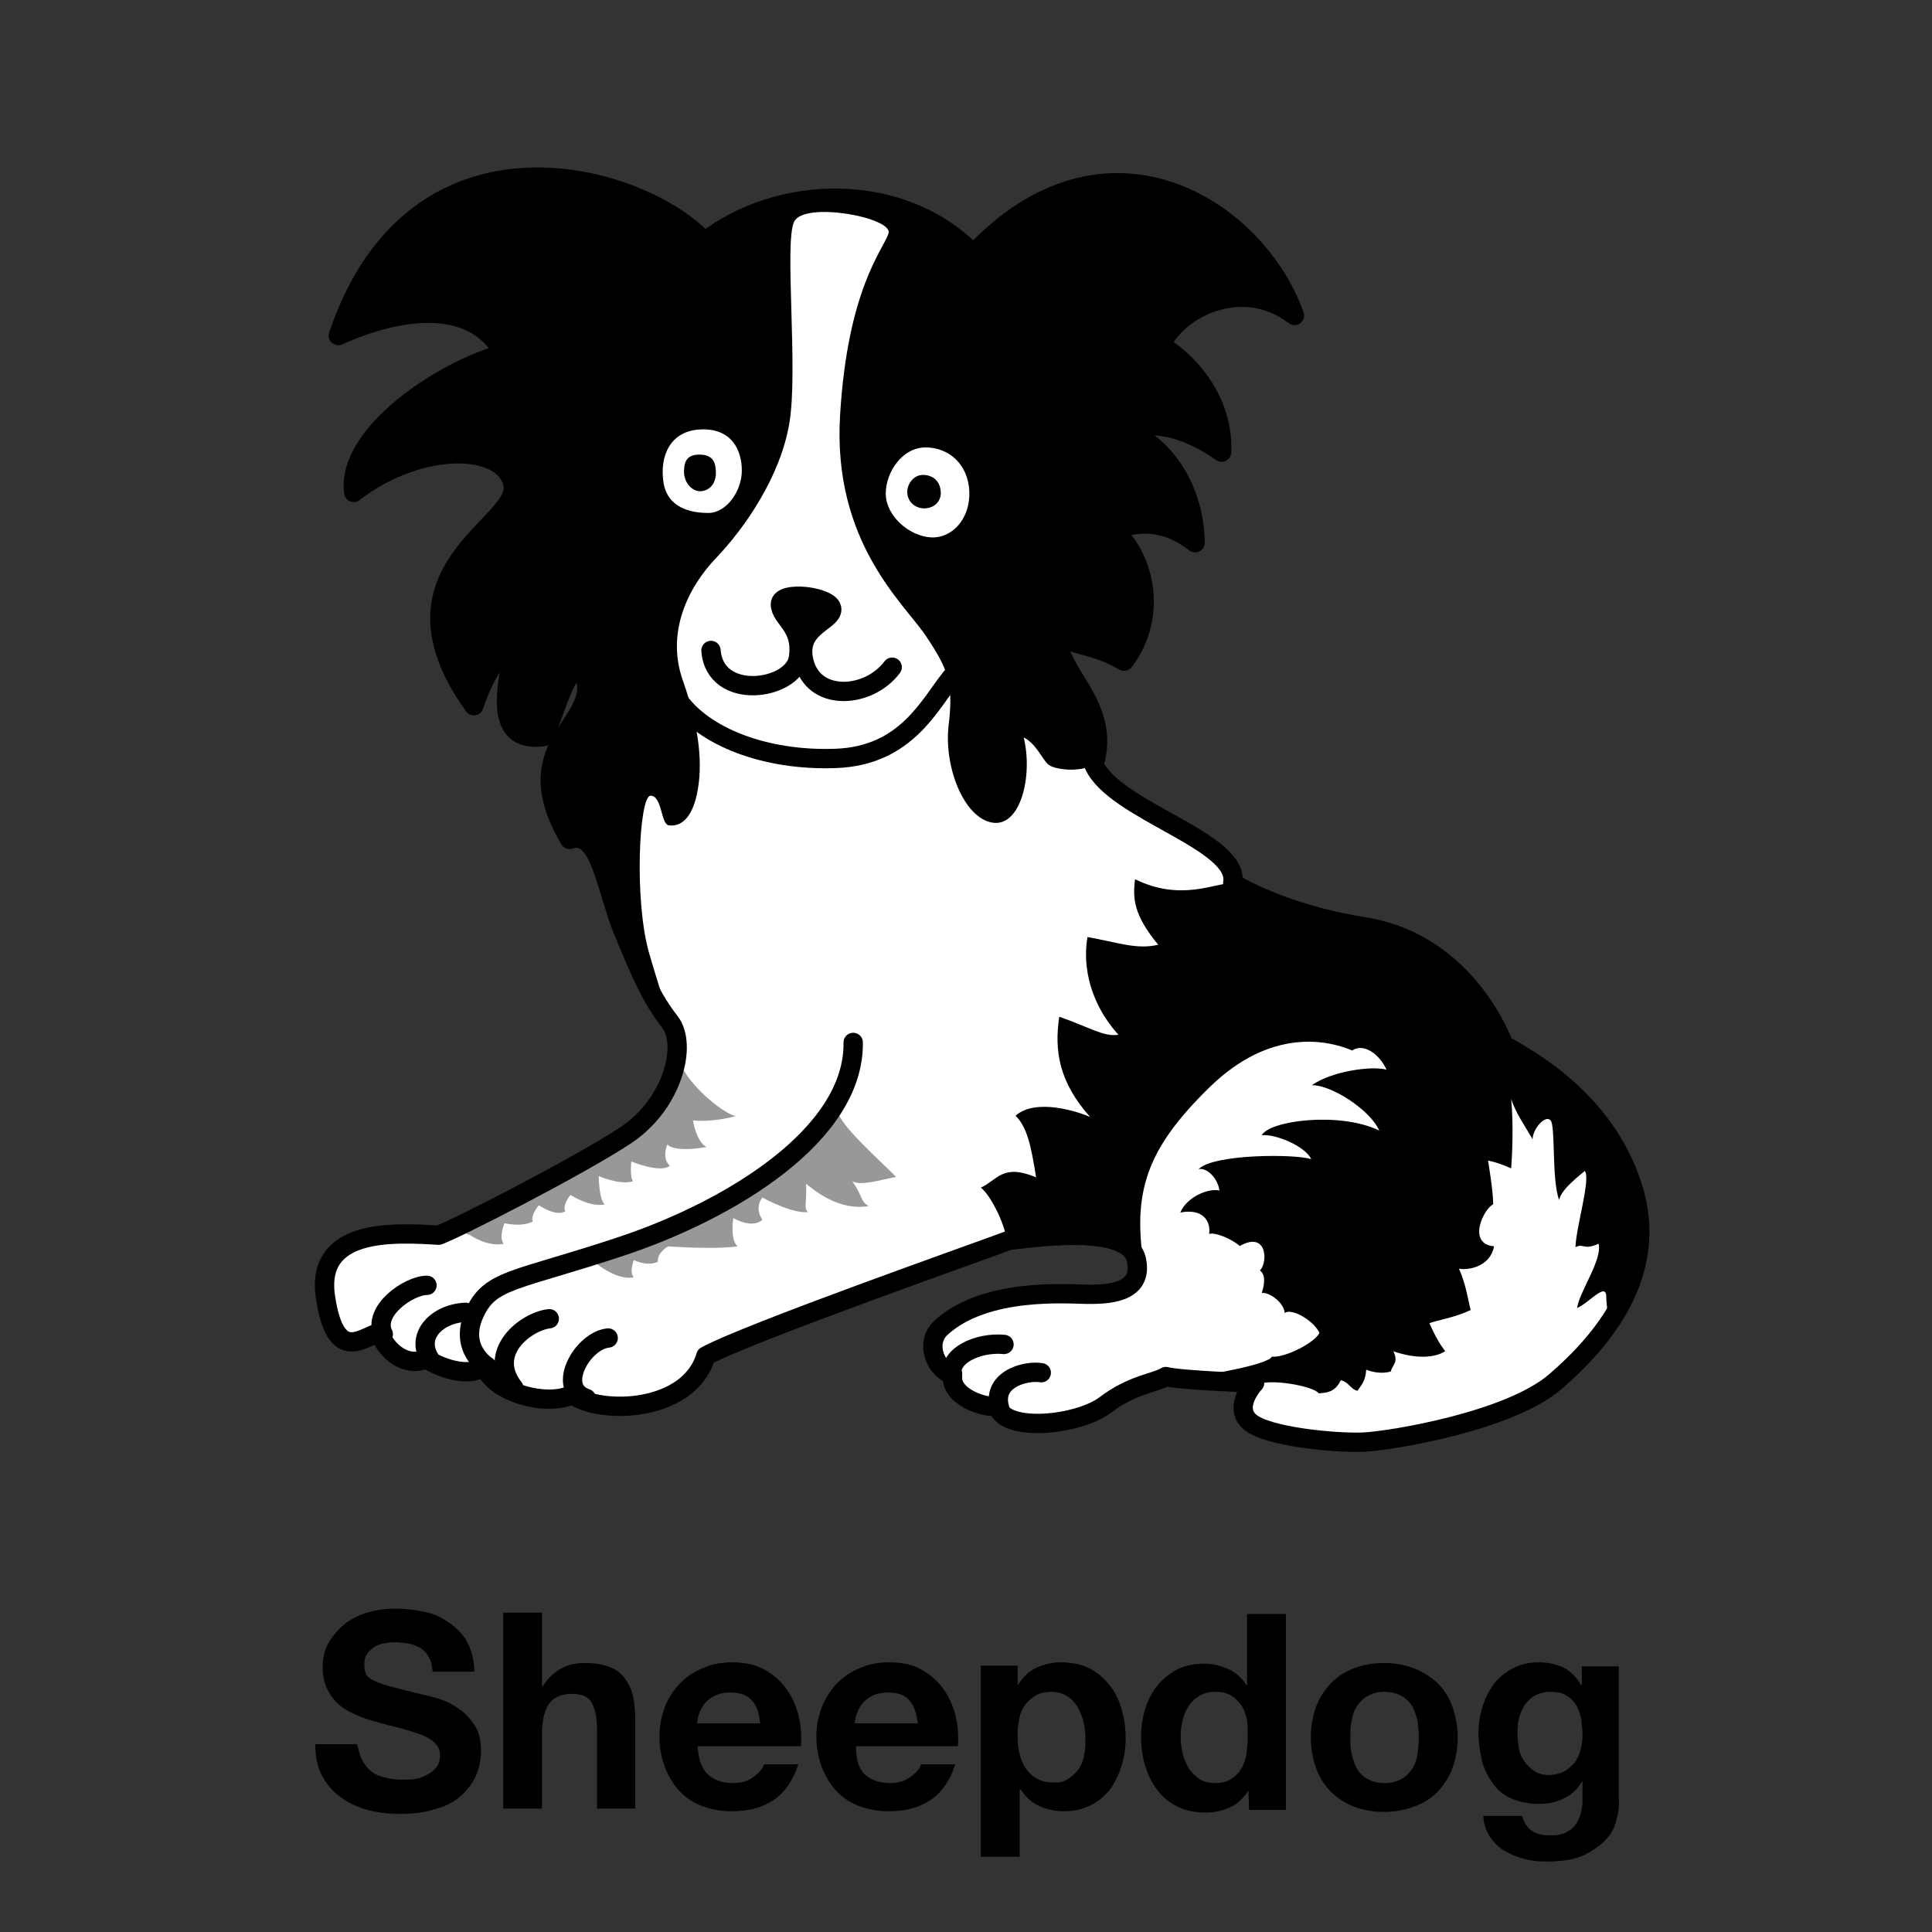 <?xml version="1.0" encoding="utf-8"?>
<!-- Generator: Adobe Illustrator 16.0.4, SVG Export Plug-In . SVG Version: 6.00 Build 0)  -->
<!DOCTYPE svg PUBLIC "-//W3C//DTD SVG 1.1//EN" "http://www.w3.org/Graphics/SVG/1.1/DTD/svg11.dtd">
<svg version="1.1" xmlns="http://www.w3.org/2000/svg" xmlns:xlink="http://www.w3.org/1999/xlink" x="0px" y="0px" width="500px"
	 height="500px" viewBox="0 0 500 500" enable-background="new 0 0 500 500" xml:space="preserve">
<rect x="0" y="0" width="500" height="500" fill="#333333" stroke="none"/>
<g id="Layer_4">
	<path fill-rule="evenodd" clip-rule="evenodd" fill="#FFFFFF" d="M183.339,62.078C167.375,44.451,108.522,27.14,88.55,86.357
		c14.635-6.652,34.59-10.311,42.905,4.656c-15.299,3.991-40.91,20.621-38.914,35.92c17.295-13.304,39.245-12.639,41.241-1.996
		c1.996,10.643-35.421,21.951-10.144,57.205c2.328-6.984,6.153-13.968,10.809-16.629c-1.996,9.978-6.652,26.607,7.317,24.612
		c3.326-7.316,5.987-19.291,9.978-17.295c6.652,13.969-18.625,17.961-3.326,43.902c7.983-2.661,9.313,12.638,13.969,23.946
		c4.656,11.309,7.317,17.295,11.973,23.281c4.656,5.985,0.666,21.286-11.308,29.268c-11.973,7.982-44.567,24.611-48.559,25.941
		c-11.308-0.664-31.928-1.995-29.268,15.966c2.661,17.959,9.978,9.978,13.969,9.312c2.66,6.652,8.647,8.647,11.973,6.652
		c5.322,3.325,11.974,4.655,15.3,1.995c1.995,6.651,15.964,10.643,22.616,7.316c7.317,5.321,30.265,4.658,34.589-9.976
		c10.976-5.987,70.508-26.94,78.491-29.934c8.647-0.998,30.931-3.991,32.927,4.988c1.995,8.98-7.983,8.98-12.64,8.98
		c-4.655,0-26.273-1.995-37.915,8.647c-4.656,4.324-0.666,11.641,2.993,11.974c-0.998,5.986,8.648,8.979,11.641,8.314
		c1.662,6.984,20.954,4.989,27.938-0.333c6.984-5.321,12.971-5.652,15.632-7.316c3.658,0.998,22.948,1.664,22.948,1.664
		s-5.654,5.985-1.329,9.977c4.323,3.99,22.616,5.653,29.599,5.321c6.985-0.332,37.583-5.321,49.557-15.632
		s27.272-27.937,19.956-50.554c-7.317-22.616-26.94-32.927-33.259-36.585c-3.991-9.978-14.967-27.273-36.254-30.6
		c-21.284-3.326-33.924-11.307-33.924-11.307c1.996-10.866-30.597-18.627-35.919-30.6c4.657-15.299-9.312-23.279-9.535-33.257
		c5.322,2.44,10.948,2.584,17.31,6.446c7.949-10.223,6.587-25.218-2.499-33.851c9.313-3.862,16.582-0.227,20.898,3.181
		c-0.228-16.357-10.653-27.215-18.191-28.768c9.312-4.434,20.398,1.996,25.056,5.322c0.664-15.521-11.752-25.72-15.743-27.495
		c3.991-9.534,21.062-18.292,34.59-7.871c-9.979-27.938-48.836-52.494-83.092-15.909C234.281,45.95,202.296,47.112,183.339,62.078z"
		/>
</g>
<g id="Layer_1">
	<g>
		<path d="M93.75,455.556c0.694,1.215,1.389,2.083,2.431,2.951c1.042,0.868,2.257,1.216,3.646,1.562
			c1.389,0.348,2.778,0.521,4.34,0.521c1.042,0,2.083,0,3.125-0.173c1.042-0.174,2.257-0.521,3.125-1.042
			c1.042-0.521,1.736-1.042,2.431-1.91c0.694-0.867,1.042-1.909,1.042-3.125c0-1.389-0.521-2.43-1.389-3.298
			s-2.083-1.562-3.472-2.084c-1.389-0.521-2.952-1.041-4.861-1.562c-1.91-0.521-3.646-0.868-5.382-1.389
			c-1.91-0.521-3.819-1.042-5.556-1.736c-1.736-0.694-3.472-1.562-4.861-2.604c-1.389-1.042-2.604-2.431-3.472-4.167
			c-0.868-1.562-1.389-3.646-1.389-5.902c0-2.604,0.521-4.861,1.736-6.771c1.215-1.909,2.604-3.472,4.34-4.861
			c1.736-1.215,3.819-2.257,6.076-2.777c2.257-0.694,4.514-0.868,6.771-0.868c2.604,0,5.208,0.348,7.639,0.868
			s4.514,1.562,6.424,2.951s3.472,2.951,4.514,5.035c1.042,2.083,1.736,4.514,1.736,7.465h-10.764
			c-0.173-1.562-0.347-2.777-1.042-3.819c-0.521-1.042-1.215-1.736-2.083-2.257c-0.868-0.521-1.91-1.042-3.125-1.215
			c-1.215-0.174-2.43-0.348-3.819-0.348c-0.868,0-1.736,0.174-2.778,0.348c-0.868,0.173-1.736,0.521-2.431,1.041
			c-0.694,0.521-1.389,1.042-1.736,1.736c-0.521,0.694-0.694,1.562-0.694,2.777c0,1.042,0.173,1.736,0.521,2.431
			s1.042,1.216,2.257,1.736c1.042,0.521,2.604,1.042,4.688,1.562c2.083,0.521,4.514,1.216,7.639,1.91
			c0.868,0.173,2.257,0.521,3.993,1.041c1.736,0.521,3.298,1.216,5.035,2.431c1.736,1.042,3.125,2.604,4.34,4.341
			c1.215,1.735,1.736,4.166,1.736,6.944c0,2.257-0.521,4.514-1.389,6.424c-0.868,1.909-2.257,3.646-3.993,5.208
			c-1.736,1.562-3.993,2.604-6.597,3.299c-2.604,0.868-5.729,1.215-9.201,1.215c-2.778,0-5.556-0.347-8.16-1.042
			c-2.604-0.694-4.861-1.735-6.944-3.298c-2.083-1.389-3.646-3.299-4.861-5.556s-1.736-5.035-1.736-8.16h10.764
			C92.882,452.777,93.056,454.34,93.75,455.556z"/>
		<path d="M140.278,417.361v19.097h0.173c1.215-2.083,2.952-3.646,4.861-4.688c1.91-1.041,3.993-1.389,5.903-1.389
			c2.778,0,4.861,0.348,6.597,1.042s3.125,1.736,3.993,3.125c1.042,1.389,1.736,2.951,2.083,4.688
			c0.348,1.909,0.521,3.993,0.521,6.25v22.569h-9.896v-20.66c0-2.951-0.521-5.208-1.389-6.771s-2.604-2.257-5.035-2.257
			c-2.778,0-4.688,0.868-5.903,2.431s-1.91,4.34-1.91,7.986v19.271h-10.069v-50.694H140.278L140.278,417.361z"/>
		<path d="M183.16,459.201c1.562,1.389,3.646,2.257,6.597,2.257c2.083,0,3.819-0.521,5.208-1.562
			c1.389-1.041,2.431-2.083,2.778-3.298h8.854c-1.389,4.34-3.646,7.465-6.597,9.375c-2.951,1.909-6.424,2.777-10.59,2.777
			c-2.951,0-5.556-0.521-7.812-1.389s-4.34-2.257-5.903-3.993s-2.778-3.819-3.646-6.076c-0.868-2.257-1.389-5.035-1.389-7.812
			c0-2.778,0.521-5.382,1.389-7.64c0.868-2.43,2.257-4.34,3.819-6.076c1.736-1.736,3.646-3.125,5.903-3.993
			c2.257-1.041,4.861-1.562,7.639-1.562c3.125,0,5.903,0.521,8.16,1.736c2.257,1.216,4.167,2.778,5.729,4.861
			s2.604,4.34,3.298,6.944s0.868,5.382,0.694,8.16h-26.736C180.729,455.382,181.597,457.639,183.16,459.201z M194.444,439.931
			c-1.215-1.389-3.125-1.91-5.556-1.91c-1.562,0-2.951,0.348-3.993,0.868c-1.042,0.521-1.91,1.216-2.604,2.084
			c-0.694,0.867-1.042,1.735-1.389,2.604s-0.347,1.736-0.521,2.431h16.319C196.528,443.056,195.66,441.146,194.444,439.931z"/>
		<path d="M223.785,459.201c1.562,1.389,3.646,2.257,6.597,2.257c2.083,0,3.819-0.521,5.208-1.562
			c1.389-1.041,2.431-2.083,2.778-3.298h8.854c-1.389,4.34-3.646,7.465-6.597,9.375c-2.951,1.909-6.424,2.777-10.59,2.777
			c-2.951,0-5.556-0.521-7.812-1.389s-4.34-2.257-5.903-3.993s-2.778-3.819-3.646-6.076c-0.868-2.431-1.389-5.035-1.389-7.812
			c0-2.778,0.521-5.382,1.389-7.64c0.868-2.257,2.257-4.34,3.819-6.076c1.736-1.736,3.646-3.125,5.903-3.993
			c2.257-1.041,4.861-1.562,7.639-1.562c3.125,0,5.903,0.521,8.16,1.736c2.257,1.216,4.167,2.778,5.729,4.861
			c1.562,2.083,2.604,4.34,3.298,6.944s0.868,5.382,0.694,8.16h-26.389C221.528,455.382,222.222,457.639,223.785,459.201z
			 M235.243,439.931c-1.215-1.389-3.125-1.91-5.556-1.91c-1.562,0-2.951,0.348-3.993,0.868c-1.042,0.521-1.91,1.216-2.604,2.084
			c-0.694,0.867-1.042,1.735-1.389,2.604c-0.347,0.868-0.347,1.736-0.521,2.431H237.5
			C237.153,443.056,236.458,441.146,235.243,439.931z"/>
		<path d="M263.368,431.25v4.688h0.173c1.216-1.91,2.778-3.473,4.688-4.34c1.91-0.868,3.994-1.39,6.25-1.39
			c2.952,0,5.383,0.521,7.466,1.562c2.083,1.042,3.819,2.604,5.208,4.341s2.432,3.819,3.125,6.25
			c0.695,2.431,1.042,4.861,1.042,7.465c0,2.431-0.347,4.861-1.042,7.118c-0.693,2.257-1.736,4.341-2.951,6.076
			c-1.389,1.736-2.951,3.125-5.035,4.167c-2.082,1.042-4.34,1.562-7.117,1.562c-2.258,0-4.34-0.521-6.25-1.389
			s-3.473-2.257-4.688-4.167h-0.348v17.361h-10.069v-49.479h9.549V431.25z M276.389,460.417c1.042-0.694,2.084-1.562,2.777-2.604
			c0.695-1.042,1.216-2.257,1.39-3.646c0.347-1.39,0.347-2.778,0.347-4.341s-0.174-2.951-0.521-4.34s-0.868-2.604-1.562-3.819
			c-0.694-1.042-1.562-2.084-2.778-2.778c-1.041-0.694-2.43-1.041-3.992-1.041c-1.736,0-3.125,0.347-4.167,1.041
			s-2.083,1.562-2.778,2.604c-0.693,1.042-1.215,2.257-1.389,3.819c-0.347,1.389-0.347,2.951-0.347,4.34
			c0,1.39,0.173,2.952,0.521,4.341s0.868,2.604,1.562,3.646c0.695,1.042,1.562,1.91,2.777,2.604
			c1.216,0.694,2.432,1.042,4.168,1.042C273.959,461.458,275.348,461.111,276.389,460.417z"/>
		<path d="M323.09,463.368c-1.215,1.909-2.777,3.472-4.688,4.34c-1.909,0.868-3.992,1.39-6.423,1.39
			c-2.778,0-5.209-0.521-7.292-1.562c-2.084-1.042-3.819-2.431-5.209-4.341c-1.389-1.736-2.43-3.993-3.125-6.25
			c-0.693-2.431-1.041-4.861-1.041-7.465c0-2.431,0.348-4.861,1.041-7.118c0.695-2.257,1.736-4.341,3.125-6.076
			c1.39-1.736,3.125-3.125,5.035-4.167c2.084-1.042,4.341-1.562,7.118-1.562c2.257,0,4.167,0.521,6.25,1.389
			c1.91,0.868,3.473,2.257,4.688,4.167h0.174v-18.403h10.069v50.694h-9.549L323.09,463.368L323.09,463.368z M322.743,445.139
			c-0.348-1.389-0.694-2.604-1.389-3.646s-1.562-1.91-2.604-2.604s-2.431-1.041-4.167-1.041c-1.735,0-3.125,0.347-4.166,1.041
			c-1.216,0.694-2.084,1.562-2.778,2.604s-1.215,2.257-1.562,3.646s-0.521,2.778-0.521,4.341c0,1.389,0.173,2.777,0.521,4.34
			c0.348,1.389,0.868,2.604,1.562,3.819c0.694,1.042,1.736,2.084,2.778,2.778c1.041,0.694,2.431,1.041,3.993,1.041
			c1.735,0,3.125-0.347,4.166-1.041c1.042-0.694,2.084-1.562,2.604-2.604c0.694-1.042,1.215-2.431,1.389-3.819
			s0.348-2.951,0.348-4.341C322.917,448.264,322.917,446.527,322.743,445.139z"/>
		<path d="M340.625,441.667c0.868-2.431,2.257-4.341,3.819-6.077c1.736-1.735,3.646-2.951,5.903-3.819
			c2.257-0.868,4.86-1.389,7.812-1.389c2.951,0,5.555,0.521,7.812,1.389c2.257,0.868,4.34,2.257,6.076,3.819
			c1.736,1.736,2.951,3.646,3.819,6.077s1.389,5.034,1.389,7.985c0,2.952-0.521,5.556-1.389,7.986s-2.257,4.341-3.819,6.076
			c-1.736,1.736-3.646,2.952-6.076,3.82c-2.258,0.867-5.035,1.389-7.812,1.389c-2.778,0-5.556-0.521-7.812-1.389
			c-2.258-0.868-4.341-2.258-5.903-3.82s-2.951-3.646-3.819-6.076s-1.389-5.034-1.389-7.986
			C339.236,446.701,339.757,444.098,340.625,441.667z M349.826,453.993c0.348,1.389,0.694,2.604,1.389,3.819
			c0.695,1.042,1.562,2.083,2.778,2.604c1.215,0.694,2.604,1.041,4.34,1.041c1.736,0,3.125-0.347,4.341-1.041
			c1.215-0.694,2.083-1.562,2.777-2.604s1.216-2.431,1.389-3.819c0.174-1.389,0.348-2.778,0.348-4.341s-0.174-2.951-0.348-4.34
			c-0.347-1.389-0.694-2.604-1.389-3.819c-0.694-1.042-1.562-1.91-2.777-2.604c-1.216-0.694-2.604-1.041-4.341-1.041
			c-1.735,0-3.125,0.347-4.34,1.041c-1.216,0.694-2.083,1.562-2.778,2.604c-0.694,1.042-1.215,2.257-1.389,3.819
			c-0.347,1.389-0.347,2.777-0.347,4.34S349.479,452.604,349.826,453.993z"/>
		<path d="M418.402,470.66c-0.347,1.909-1.215,3.646-2.604,5.208s-3.299,2.951-5.729,4.167c-2.431,1.215-5.902,1.735-10.069,1.735
			c-1.736,0-3.646-0.173-5.556-0.694c-1.909-0.521-3.646-1.215-5.034-2.083c-1.562-0.868-2.778-2.083-3.82-3.646
			c-1.041-1.562-1.562-3.299-1.735-5.383h10.069c0.521,1.91,1.389,3.125,2.777,3.993s2.951,1.042,4.688,1.042
			c2.778,0,4.861-0.868,6.25-2.604c1.216-1.735,1.91-3.819,1.91-6.423v-4.861h-0.174c-1.042,1.909-2.604,3.299-4.688,4.34
			c-2.083,1.042-4.167,1.389-6.424,1.389c-2.777,0-5.034-0.521-7.118-1.389c-2.083-0.868-3.646-2.257-4.86-3.993
			c-1.216-1.735-2.258-3.646-2.778-5.902s-0.868-4.688-0.868-7.118s0.348-4.688,1.042-6.771c0.694-2.257,1.736-4.167,2.951-5.903
			c1.389-1.736,2.951-2.951,4.861-3.993c1.909-1.041,4.167-1.562,6.771-1.562c2.431,0,4.514,0.521,6.424,1.39
			c1.736,0.867,3.299,2.43,4.514,4.514h0.174v-4.861h9.549v34.375C419.098,467.014,418.924,468.75,418.402,470.66z M404.688,458.507
			c1.042-0.521,1.91-1.389,2.777-2.257c0.695-0.868,1.216-2.083,1.562-3.299c0.348-1.215,0.521-2.431,0.521-3.819
			c0-1.562-0.174-2.951-0.348-4.34c-0.347-1.39-0.694-2.604-1.389-3.646c-0.694-1.041-1.562-1.909-2.604-2.431
			c-1.041-0.694-2.431-0.867-4.166-0.867c-1.39,0-2.604,0.347-3.646,0.867c-1.041,0.521-1.909,1.39-2.604,2.258
			c-0.694,1.041-1.216,2.083-1.562,3.298c-0.348,1.216-0.521,2.604-0.521,3.993s0.174,2.604,0.348,3.993s0.694,2.431,1.389,3.473
			c0.694,1.041,1.562,1.909,2.604,2.604c1.041,0.694,2.257,1.042,3.819,1.042C402.257,459.375,403.646,459.027,404.688,458.507z"/>
	</g>
</g>
<g id="Layer_2">
	<g id="Shape_13">
		<g>
			<path fill="#989898" d="M220.588,305.699c2.217,1.33,7.54-0.442,11.308-1.108c-3.104-3.325-14.856-13.526-15.077-17.073
				c-0.223-3.548-8.647,11.53-23.061,20.621c-14.411,9.091-40.576,17.96-40.576,17.96s6.209,5.543,10.865,4.434
				c-1.33-1.109,0-4.434,0-4.434s3.326,1.773,6.209,0.442c-0.222-2.438,2.66-3.989,2.66-3.989s11.751,0.886,17.96,0
				c-1.997-1.774-1.109-7.317-1.109-7.317s4.878,2.881,7.539,0.442c-2.217-3.325,0-5.766,0-5.766s7.54,4.214,11.751,3.771
				c-1.108-1.33-0.221-1.996-0.443-7.317c1.995,1.552,8.424,7.095,16.186,5.765C222.585,310.799,223.472,309.911,220.588,305.699z"
				/>
		</g>
	</g>
	<g id="Shape_14">
		<g>
			<path fill="#989898" d="M179.348,289.957c0,0,4.212,0.665,11.084-1.109c-3.546-0.665-13.746-9.312-14.633-14.854
				c-0.886-5.544-2.439,11.528-11.973,18.626c-9.534,7.094-47.45,25.053-47.45,25.053l5.321,1.996c0,0,4.435,3.104,8.648,2.219
				c-1.331-1.775,0.222-5.323,0.222-5.323s4.435,1.108,7.316-0.443c-0.665-1.552,1.552-4.212,1.552-4.212s4.435,3.104,6.875,1.551
				c-0.888-1.551,1.331-4.211,1.331-4.211s5.099,3.325,8.867,2.438c-1.551-1.329-1.551-7.316-1.551-7.316s5.542,2.438,8.869,1.33
				c-0.886-1.108-0.443-5.099-0.443-5.099s7.539,3.104,9.978,1.108c-2.217-1.996-0.665-5.545-0.665-5.545s1.331,2.219,10.2,0.666
				C180.234,295.722,179.348,289.957,179.348,289.957z"/>
		</g>
	</g>
	<g id="Shape_11">
		<g>
			<path d="M335,81.645c-9.979-27.938-48.836-52.494-83.092-15.909c-18.625-19.29-50.61-18.127-69.567-3.161
				c-15.964-17.627-74.816-34.938-94.789,24.279c14.635-6.652,34.59-10.311,42.905,4.656c-15.299,3.991-40.91,20.621-38.914,35.92
				c17.295-13.304,39.245-12.639,41.241-1.996c1.996,10.643-35.421,21.951-10.144,57.205c2.328-6.984,6.153-13.968,10.809-16.629
				c-1.996,9.978-6.652,26.607,7.317,24.612c3.326-7.317,5.987-19.291,9.978-17.295c6.652,13.969-18.625,17.96-3.326,43.902
				c7.983-2.661,9.313,12.638,13.969,23.947c4.568,11.093,7.216,17.064,11.711,22.938l0.595,0.346c0,0-1.663-3.99-5.655-17.627
				c-3.991-13.636-2.66-40.908,0.333-40.908s2.661,7.317,4.657,7.649c1.995,0.333,5.654-0.332,7.317-7.982
				c1.663-7.649,0.665-17.294-3.659-29.6c-4.324-12.306,1.331-23.946,8.648-31.596c7.317-7.649,16.629-20.953,18.958-34.922
				c2.328-13.968-1.372-46.679,1.222-52.086c2.595-5.407,25.73-1.081,24.433,3.028c-1.297,4.109-10.595,14.273-12.542,47.146
				c-1.945,32.873,16.65,48.66,22.271,57.095c5.622,8.434,7.137,12.11,5.84,22.925c-1.298,10.813,3.89,24.005,11.244,25.303
				c7.351,1.298,10.615-12.059,8.175-22.036c3.105,1.551,4.656,5.321,6.209,6.873c1.552,1.552,8.426,2.217,11.751,0.222
				c0.064-0.039,0.158-0.095,0.268-0.161c4.51-15.194-9.358-23.155-9.581-33.099c5.322,2.44,10.948,2.584,17.31,6.446
				c7.949-10.223,6.587-25.218-2.499-33.851c9.313-3.862,16.582-0.227,20.898,3.181c-0.228-16.357-10.653-27.215-18.191-28.768
				c9.312-4.434,20.398,1.996,25.056,5.322c0.664-15.521-11.752-25.72-15.743-27.495C304.401,79.981,321.473,71.223,335,81.645z"/>
		</g>
	</g>
	<g id="Shape_12">
		<g>
			<path d="M422.471,307.028c-7.317-22.616-26.94-32.927-33.259-36.585c-3.991-9.978-14.967-27.273-36.254-30.6
				c-21.284-3.325-33.924-11.307-33.924-11.307v-0.001c-4.774-0.019-13.387,4.843-25.276-0.994
				c-0.666,4.989-0.334,9.312,5.985,16.961c-5.654,1.331-10.643-0.665-18.292-1.995c-0.998,5.321-0.666,15.632,7.982,25.276
				c-3.659,0.666-7.649-1.995-15.299-4.655c-1.331,8.979,0,16.962,7.982,25.941c-2.995-1.33-13.971-4.987-19.29-0.331
				c2.992,2.992,3.99,7.649,5.319,15.964c-8.646-3.659-9.977,0.665-14.301,2.66c2.863,2.227,6.637,10.538,6.67,13.877
				c0.24-0.09,0.463-0.172,0.649-0.242c8.647-0.998,30.931-3.991,32.927,4.988c0.188,0.856,0.269,1.629,0.258,2.329
				c0.6,0.016,1.209,0.031,1.827,0.045c-3.314-19.886,0.602-31.033,16.722-46.851c16.118-15.818,31.031-12.204,37.058-9.643
				c2.862-1.957,6.929,0.754,8.888,4.973c-3.615-1.056-14.094,0.305-19.343,4.012c4.785-0.155,14.974,6.175,17.444,11.733
				c-10.188-4.94-28.405-2.625-30.412,1.235c3.396-0.462,11.27,2.78,12.813,6.176c-4.014-1.389-25.472-1.389-29.177,2.625
				c1.854-0.618,4.948,2.005,5.423,5.484c-2.849-0.633-8.387,1.583-10.126,5.697c6.644-1.267,7.911,3.164,7.436,5.536
				c1.583-0.475,5.688,1.182,7.96,3.127c7.139-4.055,7.301,4.381,5.192,6.328c1.459,0.973,1.297,3.406,0.485,5.839
				c1.623-0.323,5.632,2.164,5.964,5.159c1.829-1.332,7.483,1.995,8.98,5.154c-1.33,2.66-8.98,6.485-12.306,6.152
				c-1.164,2.162-16.796,4.656-16.796,4.656l-0.996,1.514c6.351,0.407,13.302,0.648,13.302,0.648s-0.779,0.827-1.539,2.069
				c1.054-0.71,1.943-1.301,2.493-1.65c2.499-1.589,14.083,0.228,15.673,2.271c1.591-0.228,4.089,0,5.679-3.408
				c2.046,0.455,2.727,2.501,4.316,2.727c0.908-1.362,2.044-2.271,2.271-5.451c1.59,0.679,4.316,1.135,6.359,0.453
				c0.454-1.817,2.045-2.271,0.684-5.225c1.135,0.454,8.632,2.954,13.401,0c-1.363-1.818-2.499-3.636-4.09-7.271
				c1.817-0.682,7.043-1.59,10.677-3.409c-0.683-2.498-1.189-6.607-3.043-10.708c1.552,0.444,7.981,0,9.09-5.763
				c-7.095-0.665-2.66-9.758-0.221-10.866c0-3.547-1.331-11.307-1.331-11.307s1.995,0.222,5.985,1.995
				c0.224-3.104,0.666-10.864,0-17.962c1.108,3.55,3.77,7.318,5.545,10.423c0-2.662,3.325-6.431,4.657-4.878
				c1.33,1.553,0.22,15.3,2.216,20.62c0.443-2.218,3.104-4.656,6.651-7.538c1.552,2.218-2.216,14.19-2.438,19.733
				c2.218-1.109,1.995,0.888,5.985-0.886c1.109,3.991-5.099,12.638-5.542,16.629c3.104-1.331,7.538-6.874,7.538-2.883
				c0,1.23,0.296,3.822,0.705,6.818C422.943,332.874,426.955,320.889,422.471,307.028z"/>
		</g>
	</g>
	<g id="Shape_15">
		<g>
			<path fill="#FFFFFF" d="M181.343,111.134c-7.982,0.333-10.643,6.985-9.645,13.637c0.998,6.652,6.984,7.981,11.64,7.981
				c4.657,0,8.647-5.653,8.647-10.975S189.326,110.803,181.343,111.134z"/>
		</g>
	</g>
	<g id="Shape_16">
		<g>
			<path fill="#FFFFFF" d="M250.855,127.1c-0.334-6.985-5.323-11.308-11.31-11.308c-5.985,0-10.31,6.319-10.31,11.973
				c0,5.654,5.987,10.976,11.64,11.308C246.53,139.405,251.187,134.083,250.855,127.1z"/>
		</g>
	</g>
	<g id="Shape_17">
		<g>
			<path d="M181.21,117.653c-3.204-0.046-4.19,1.464-4.19,4.457c0,2.994,2.329,5.321,4.655,4.989
				c2.329-0.333,3.593-2.329,3.593-4.657C185.268,120.115,184.802,117.706,181.21,117.653z"/>
		</g>
	</g>
	<g id="Shape_19">
		<g>
			<path d="M202.462,156.533c0,2.661,4.989,8.648,5.322,10.644c1.164-4.989,7.317-6.153,7.483-9.312
				C215.434,154.704,202.462,153.873,202.462,156.533z"/>
		</g>
	</g>
	<g id="Shape_18">
		<g>
			<path d="M239.079,122.908c-2.793-0.133-4.522,2.661-4.255,4.922c0.266,2.263,2.261,3.859,4.657,3.726
				c2.395-0.133,4.124-1.862,3.99-4.257C243.337,124.904,241.875,123.042,239.079,122.908z"/>
		</g>
	</g>
</g>
<g id="Layer_3">
	
		<path fill-rule="evenodd" clip-rule="evenodd" fill="none" stroke="#000000" stroke-width="5" stroke-linecap="round" stroke-linejoin="round" stroke-miterlimit="10" d="
		M182.341,62.574c-15.964-17.627-74.816-34.938-94.789,24.279c14.635-6.652,34.59-10.311,42.905,4.656
		c-15.299,3.991-40.91,20.621-38.914,35.92c17.295-13.304,39.245-12.639,41.241-1.996c1.996,10.643-35.421,21.951-10.144,57.205
		c2.328-6.984,6.153-13.968,10.809-16.629c-1.996,9.978-6.652,26.607,7.317,24.612c3.326-7.317,5.987-19.291,9.978-17.295
		c6.652,13.969-18.625,17.96-3.326,43.902c7.983-2.661,9.313,12.638,13.969,23.947c4.656,11.309,7.317,17.295,11.973,23.281
		c4.656,5.985,0.666,21.286-11.308,29.268c-11.973,7.982-44.567,24.611-48.559,25.941c-11.308-0.664-31.928-1.995-29.268,15.966
		c2.661,17.959,9.978,9.978,13.969,9.312c2.66,6.652,8.647,8.647,11.973,6.652c5.322,3.325,11.974,4.655,15.3,1.995
		c1.995,6.651,15.964,10.643,22.616,7.316c7.317,5.321,30.265,4.658,34.589-9.976c10.976-5.987,70.508-26.94,78.491-29.934
		c8.647-0.998,30.931-3.991,32.927,4.988c1.995,8.98-7.983,8.98-12.64,8.98c-4.655,0-26.273-1.995-37.915,8.647
		c-4.656,4.324-0.666,11.641,2.993,11.974c-0.998,5.986,8.648,8.979,11.641,8.314c1.662,6.984,20.954,4.989,27.938-0.333
		c6.984-5.321,12.971-5.652,15.632-7.316c3.658,0.998,22.948,1.664,22.948,1.664s-5.654,5.985-1.329,9.977
		c4.323,3.99,22.616,5.653,29.599,5.321c6.985-0.332,37.583-5.321,49.557-15.632s27.272-27.937,19.956-50.554
		c-7.317-22.616-26.94-32.927-33.259-36.585c-3.991-9.978-14.967-27.273-36.254-30.6c-21.284-3.325-33.924-11.307-33.924-11.307
		c1.996-10.866-30.597-18.626-35.919-30.599c4.657-15.299-9.312-23.28-9.535-33.258c5.322,2.44,10.948,2.584,17.31,6.446
		c7.949-10.223,6.587-25.218-2.499-33.851c9.313-3.862,16.582-0.227,20.898,3.181c-0.228-16.357-10.653-27.215-18.191-28.768
		c9.312-4.434,20.398,1.996,25.056,5.322c0.664-15.521-11.752-25.72-15.743-27.495c3.991-9.534,21.062-18.292,34.59-7.871
		c-9.979-27.938-48.836-52.494-83.092-15.909C233.283,46.446,201.298,47.608,182.341,62.574z"/>
	
		<path fill-rule="evenodd" clip-rule="evenodd" fill="none" stroke="#000000" stroke-width="5" stroke-linecap="round" stroke-linejoin="round" stroke-miterlimit="10" d="
		M220.808,269.779c0.333,23.947-31.928,43.404-59.866,52.716c-27.937,9.312-34.14,8.384-38.248,17.626
		c-3.991,8.98,3.326,13.472,3.326,13.472"/>
	
		<path fill-rule="evenodd" clip-rule="evenodd" fill="none" stroke="#000000" stroke-width="5" stroke-linecap="round" stroke-linejoin="round" stroke-miterlimit="10" d="
		M246.198,175.324c-5.655,6.984-11.641,20.289-29.934,20.954c-18.292,0.665-34.256-5.655-40.908-15.299"/>
	
		<path fill-rule="evenodd" clip-rule="evenodd" fill="none" stroke="#000000" stroke-width="5" stroke-linecap="round" stroke-linejoin="round" stroke-miterlimit="10" d="
		M230.9,172.664c-5.988,7.981-19.624,8.98-22.617-0.666c-2.993-9.645,6.985-10.976,6.985-14.301c0-3.326-13.304-4.989-13.304-1.33
		c0,3.658,5.986,5.654,4.656,13.969c-1.33,8.314-21.619,11.308-22.616-1.996"/>
	
		<path fill-rule="evenodd" clip-rule="evenodd" fill="none" stroke="#000000" stroke-width="5" stroke-linecap="round" stroke-linejoin="round" stroke-miterlimit="10" d="
		M259.833,347.938c-6.651-0.665-14.966,2.992-13.303,8.647"/>
	
		<path fill-rule="evenodd" clip-rule="evenodd" fill="none" stroke="#000000" stroke-width="5" stroke-linecap="round" stroke-linejoin="round" stroke-miterlimit="10" d="
		M120.479,339.624c-7.316,0.332-12.971,5.986-9.313,11.973"/>
	
		<path fill-rule="evenodd" clip-rule="evenodd" fill="none" stroke="#000000" stroke-width="5" stroke-linecap="round" stroke-linejoin="round" stroke-miterlimit="10" d="
		M269.479,355.256c-3.991-0.666-13.304,1.662-10.643,9.645"/>
	
		<path fill-rule="evenodd" clip-rule="evenodd" fill="none" stroke="#000000" stroke-width="5" stroke-linecap="round" stroke-linejoin="round" stroke-miterlimit="10" d="
		M110.501,332.639c-4.656,0-14.301,6.651-11.309,12.64"/>
	
		<path fill-rule="evenodd" clip-rule="evenodd" fill="none" stroke="#000000" stroke-width="5" stroke-linecap="round" stroke-linejoin="round" stroke-miterlimit="10" d="
		M157.396,346.275c-6.652,0.666-13.636,12.971-5.654,15.632"/>
	
		<path fill-rule="evenodd" clip-rule="evenodd" fill="none" stroke="#000000" stroke-width="5" stroke-linecap="round" stroke-linejoin="round" stroke-miterlimit="10" d="
		M142.151,341.286c-5.987,0.666-16.463,8.647-9.146,17.96"/>
</g>
</svg>
